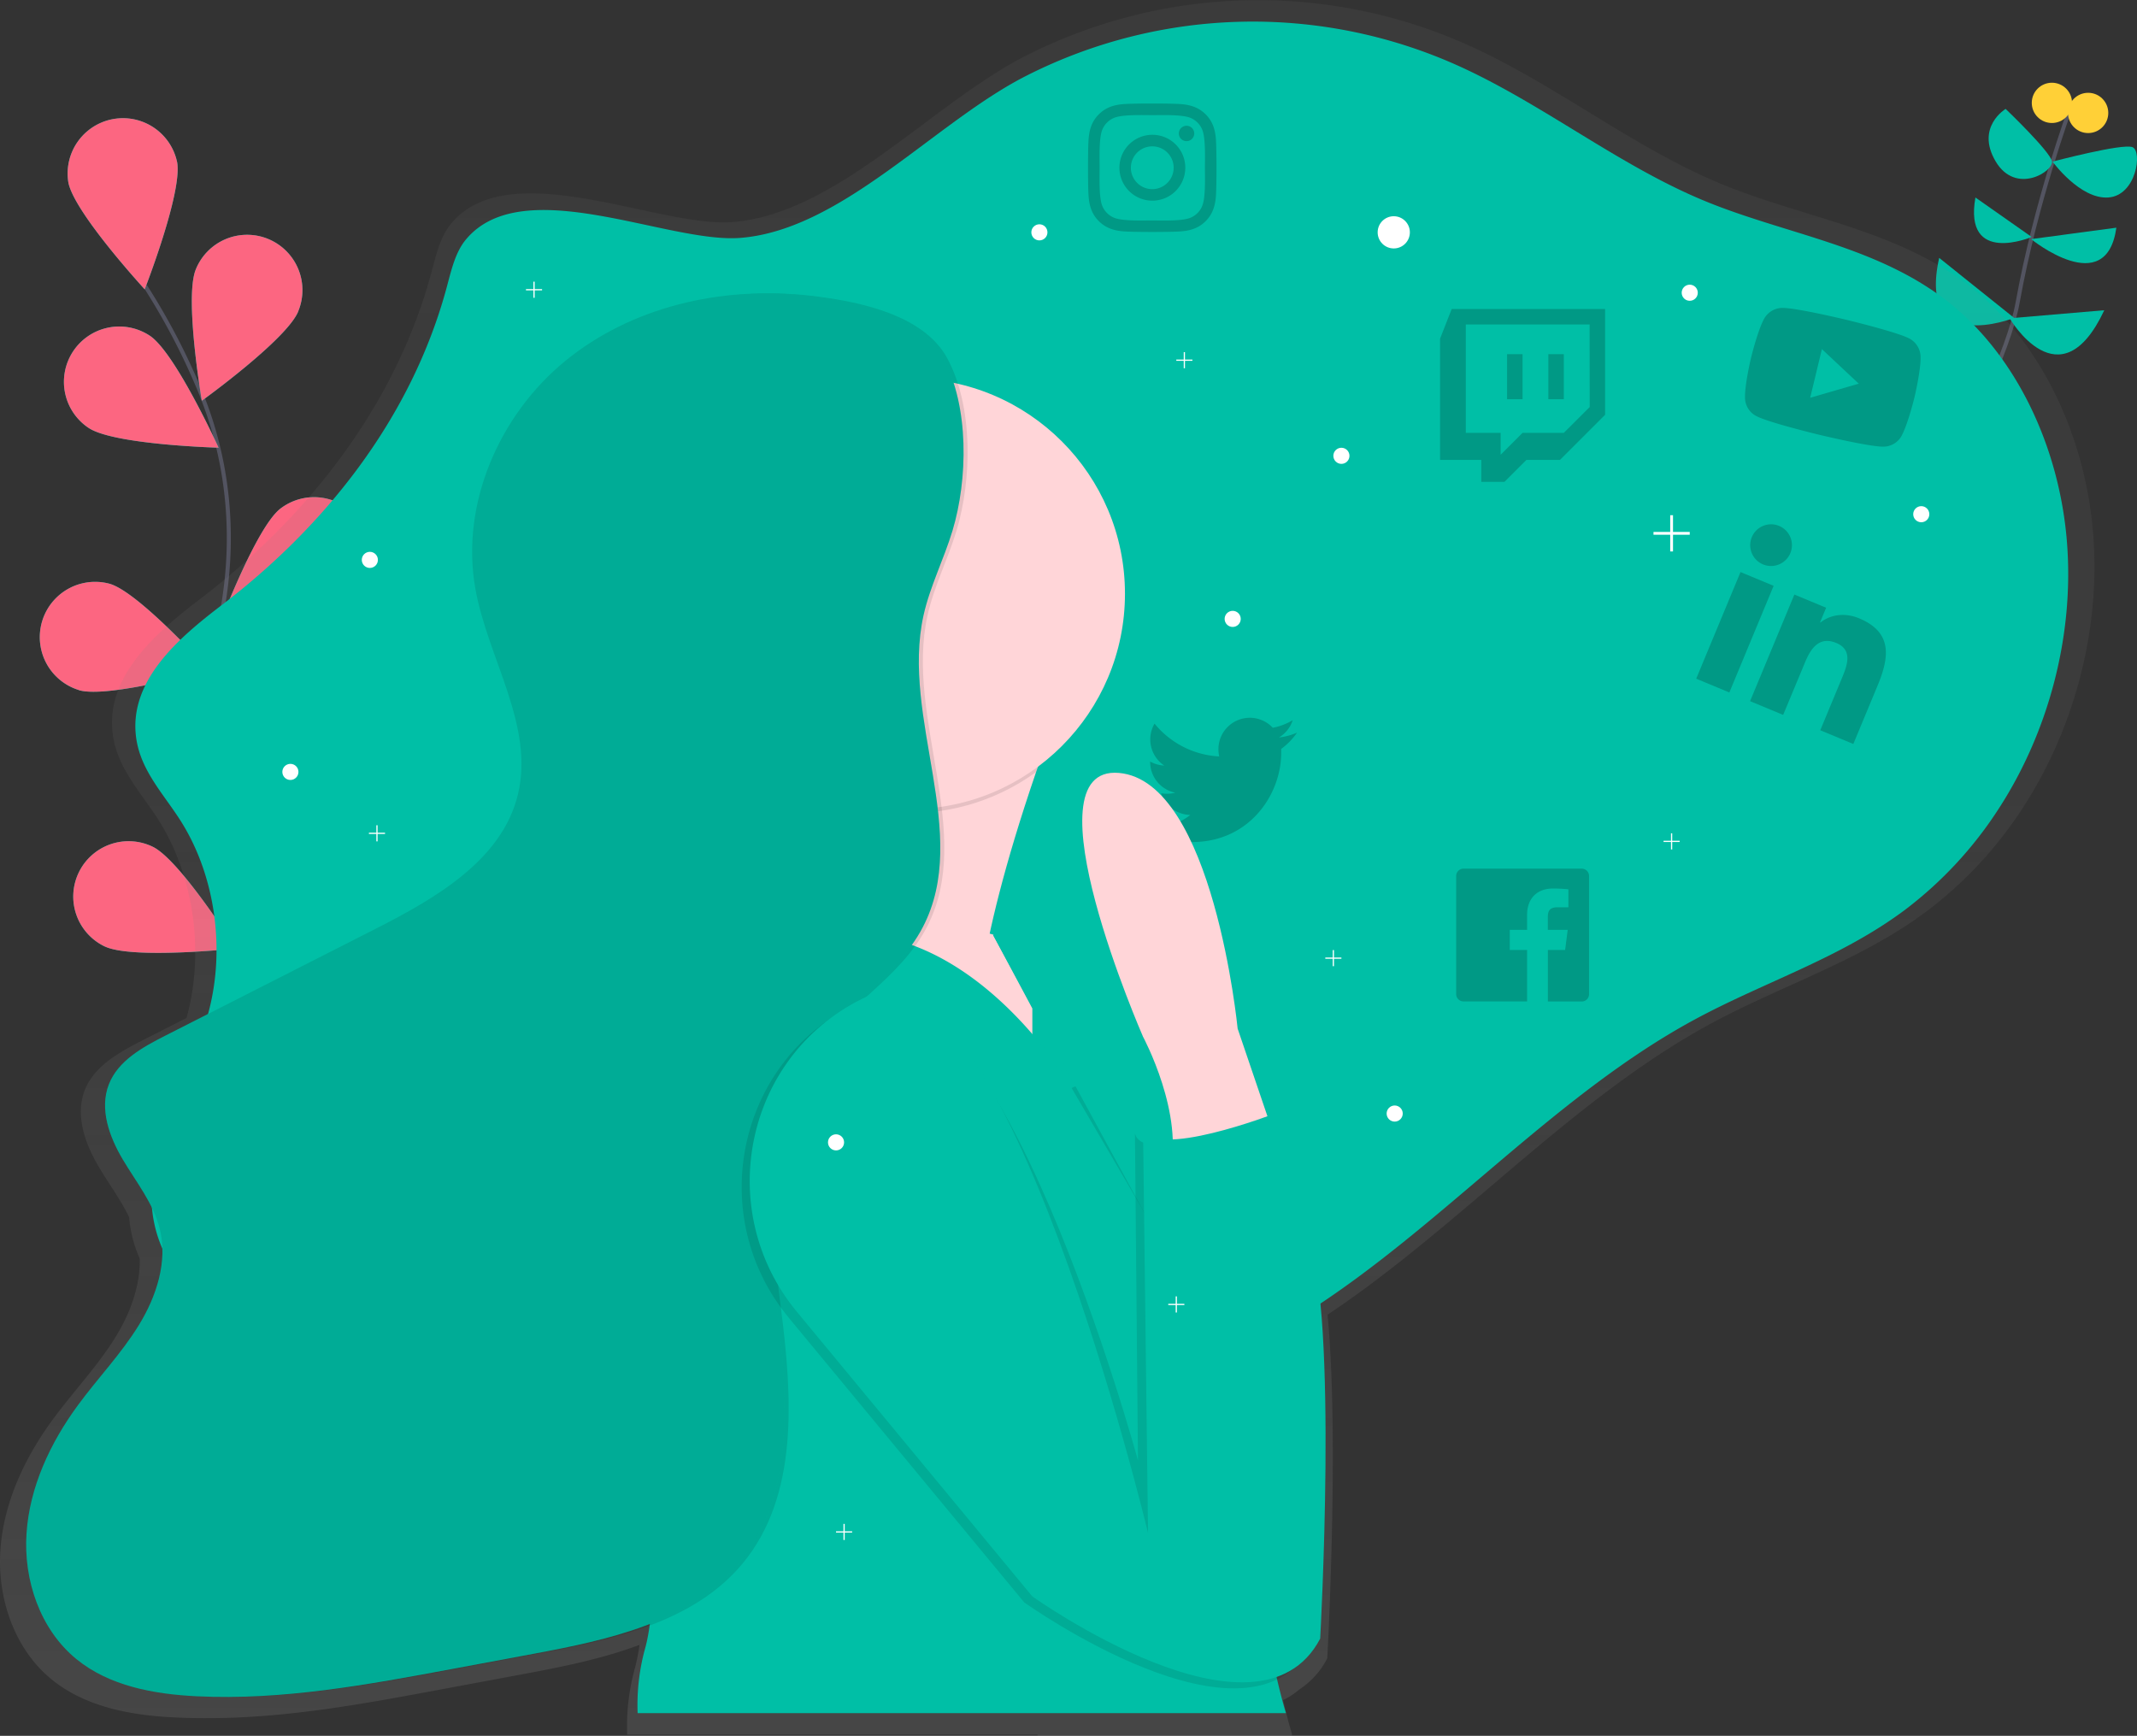 <svg id="028cd87a-0b35-461a-bfe3-3b7f66159f45" data-name="Layer 1" xmlns="http://www.w3.org/2000/svg" xmlns:xlink="http://www.w3.org/1999/xlink" width="1061.37" height="862.18" viewBox="0 0 1061.37 862.18"><rect x="0" y="0" width="1061.37" height="862.18" fill="#333333" stroke="none"/><defs><linearGradient id="9d8dd509-b6b1-49aa-9217-31324d378028" x1="589.43" y1="881.09" x2="589.43" y2="18.91" gradientUnits="userSpaceOnUse"><stop offset="0" stop-color="gray" stop-opacity="0.25"/><stop offset="0.54" stop-color="gray" stop-opacity="0.12"/><stop offset="1" stop-color="gray" stop-opacity="0.1"/></linearGradient></defs><title>social_ideas</title><path d="M209.12,550.42s-58.69-115-32.93-212.55c10.81-41,8.83-84.27-7.08-123.52A329,329,0,0,0,141.4,161" transform="translate(-69.31 -18.91)" fill="none" stroke="#535461" stroke-miterlimit="10" stroke-width="2"/><path d="M157.27,99.37c2.8,14.92-16.09,63.24-16.09,63.24s-35.12-38.19-37.92-53.1a27.48,27.48,0,0,1,54-10.14Z" transform="translate(-69.31 -18.91)" fill="#00bfa6"/><path d="M217.42,173.62c-5.76,14-47.88,44.34-47.88,44.34s-8.73-51.14-3-65.19a27.48,27.48,0,1,1,50.85,20.85Z" transform="translate(-69.31 -18.91)" fill="#00bfa6"/><path d="M242,315.17c-12.06,9.22-63.71,14.1-63.71,14.1s18.28-48.56,30.34-57.77A27.48,27.48,0,0,1,242,315.17Z" transform="translate(-69.31 -18.91)" fill="#00bfa6"/><path d="M236.42,426.46C226.09,437.58,176,451.12,176,451.12s9.81-50.95,20.14-62.07a27.48,27.48,0,0,1,40.27,37.4Z" transform="translate(-69.31 -18.91)" fill="#00bfa6"/><path d="M113.37,231.48c12.65,8.39,64.51,9.8,64.51,9.8s-21.5-47.22-34.15-55.61a27.48,27.48,0,1,0-30.37,45.81Z" transform="translate(-69.31 -18.91)" fill="#00bfa6"/><path d="M108.54,361.72c14.58,4.22,64.49-10,64.49-10s-34.64-38.62-49.22-42.84a27.48,27.48,0,0,0-15.27,52.79Z" transform="translate(-69.31 -18.91)" fill="#00bfa6"/><path d="M121.21,488.94c13.66,6.62,65.24,1.09,65.24,1.09s-27.62-43.92-41.27-50.54a27.48,27.48,0,1,0-24,49.45Z" transform="translate(-69.31 -18.91)" fill="#00bfa6"/><path d="M157.27,99.37c2.8,14.92-16.09,63.24-16.09,63.24s-35.12-38.19-37.92-53.1a27.48,27.48,0,0,1,54-10.14Z" transform="translate(-69.31 -18.91)" fill="#fc6681"/><path d="M217.42,173.62c-5.76,14-47.88,44.34-47.88,44.34s-8.73-51.14-3-65.19a27.48,27.48,0,1,1,50.85,20.85Z" transform="translate(-69.31 -18.91)" fill="#fc6681"/><path d="M242,315.17c-12.06,9.22-63.71,14.1-63.71,14.1s18.28-48.56,30.34-57.77A27.48,27.48,0,0,1,242,315.17Z" transform="translate(-69.31 -18.91)" fill="#fc6681"/><path d="M236.42,426.46C226.09,437.58,176,451.12,176,451.12s9.81-50.95,20.14-62.07a27.48,27.48,0,0,1,40.27,37.4Z" transform="translate(-69.31 -18.91)" fill="#fc6681"/><path d="M113.37,231.48c12.65,8.39,64.51,9.8,64.51,9.8s-21.5-47.22-34.15-55.61a27.48,27.48,0,1,0-30.37,45.81Z" transform="translate(-69.31 -18.91)" fill="#fc6681"/><path d="M108.54,361.72c14.58,4.22,64.49-10,64.49-10s-34.64-38.62-49.22-42.84a27.48,27.48,0,0,0-15.27,52.79Z" transform="translate(-69.31 -18.91)" fill="#fc6681"/><path d="M121.21,488.94c13.66,6.62,65.24,1.09,65.24,1.09s-27.62-43.92-41.27-50.54a27.48,27.48,0,1,0-24,49.45Z" transform="translate(-69.31 -18.91)" fill="#fc6681"/><path d="M987.94,336.08S1062.43,219,1071.43,169s26-96,26-96" transform="translate(-69.31 -18.91)" fill="none" stroke="#535461" stroke-miterlimit="10" stroke-width="2"/><path d="M1114.43,173l-47,4S1092.43,220,1114.43,173Z" transform="translate(-69.31 -18.91)" fill="#00bfa6"/><path d="M1032.43,147l37.22,29.81S1021.43,196,1032.43,147Z" transform="translate(-69.31 -18.91)" fill="#00bfa6"/><path d="M1120.43,132l-42.32,5.67S1115.43,168,1120.43,132Z" transform="translate(-69.31 -18.91)" fill="#00bfa6"/><path d="M1050.43,117l27.94,19.61S1044.43,151,1050.43,117Z" transform="translate(-69.31 -18.91)" fill="#00bfa6"/><path d="M1088.74,99.19S1123.43,90,1128.43,92s2,24-12,25S1088.74,99.19,1088.74,99.19Z" transform="translate(-69.31 -18.91)" fill="#00bfa6"/><path d="M1065.43,73s22,21,23,26-18,17-28,0S1065.43,73,1065.43,73Z" transform="translate(-69.31 -18.91)" fill="#00bfa6"/><circle cx="1037.11" cy="56.09" r="10" fill="#ffd037"/><circle cx="1019.11" cy="51.09" r="10" fill="#ffd037"/><path d="M1108.88,283.77c-3.89-48.19-25.81-94.63-60.21-121.83-36.82-29.12-83.33-34.56-125.23-52-43.27-18.06-81.76-49.11-124.61-68.47a254.8,254.8,0,0,0-219.77,5c-46.64,23.54-93.9,78.57-145.84,82.71-37,2.95-111.12-34.12-140,.95-5.27,6.4-7.31,15.4-9.58,23.87-18.3,68.19-63.37,123-114.69,162.24-21.74,16.6-48.2,38.86-43.45,68.61,2.56,16,13.8,27.74,22.16,40.76,17.51,27.25,23.19,64.3,14.84,96.92-.17.65-.35,1.3-.53,2l-21.84,11.1c-11.56,5.87-24,12.74-28.75,24.81-4.88,12.52.25,26.69,7.12,38.25,4.92,8.27,10.8,16.17,14.93,24.78a66.73,66.73,0,0,0,1.26,8.4,64.78,64.78,0,0,0,4,12.14c.37,13.57-4.77,27.29-12,39-9,14.61-21,27.07-31.11,40.9C81.53,743,71,765.4,69.49,789.12s6.93,48.74,25.3,63.82c16.86,13.84,39.64,18,61.42,19q8.28.41,16.55.35c38.84,0,77.48-7.14,115.75-14.28l41.41-7.72c19-3.55,38.85-7.55,57-14.38a91.33,91.33,0,0,1-2.21,11.3,108,108,0,0,0-3.9,33.29v0H584.65c0,.17.07.34.11.51H711.08l-.22-.51h.22s-1.93-6.08-4.51-17.15a37.6,37.6,0,0,0,8.21-5.4,40,40,0,0,0,13.74-15.4s6.08-108.84.14-170.65c65.47-43.56,121.68-107.38,190.43-144.61C954.83,508,993.73,496,1026.84,471.06a201.3,201.3,0,0,0,47.36-51.26C1099.26,381.19,1112.77,332,1108.88,283.77Z" transform="translate(-69.31 -18.91)" fill="url(#9d8dd509-b6b1-49aa-9217-31324d378028)"/><path d="M300.61,138c-5.14,6.24-7.12,15-9.34,23.27-17.84,66.49-61.78,120-111.83,158.18-21.19,16.18-47,37.89-42.36,66.89,2.49,15.58,13.45,27,21.61,39.74,17.08,26.57,22.61,62.7,14.47,94.5-9.26,36.19-35.12,70-27.11,106.56,4.94,22.56,21.7,38.56,37.82,52.34q37.71,32.23,77.83,60.37c17.93,12.58,37,24.82,57.89,26.41,18.4,1.41,36.42-5.58,53.88-12.49,15.26-6,30.91-12.31,43.23-24.4,8-7.89,14.46-18.08,23.39-24.53,21-15.17,47.94-5.55,72,.91a250.72,250.72,0,0,0,171.6-15.71c82.89-39,146.07-120.75,227.12-164.64,34.86-18.88,72.78-30.59,105.06-54.9a196.26,196.26,0,0,0,46.18-50c24.44-37.65,37.61-85.65,33.82-132.63s-25.17-92.27-58.7-118.79c-35.9-28.39-81.24-33.69-122.1-50.74-42.19-17.61-79.71-47.88-121.49-66.76a248.43,248.43,0,0,0-214.28,4.84c-45.47,22.95-91.55,76.61-142.2,80.64C401,140,328.79,103.85,300.61,138Z" transform="translate(-69.31 -18.91)" fill="#00bfa6"/><path d="M705.64,390.83c0,.68,0,1.35,0,2,0,20.59-15.67,44.32-44.32,44.32a44,44,0,0,1-23.92-7,32.22,32.22,0,0,0,3.76.19,31.2,31.2,0,0,0,19.34-6.65A15.6,15.6,0,0,1,646,412.92a19.64,19.64,0,0,0,2.94.24,16.47,16.47,0,0,0,4.1-.53,15.58,15.58,0,0,1-12.49-15.29v-.19a15.69,15.69,0,0,0,7,2,15.6,15.6,0,0,1-4.82-20.83,44.28,44.28,0,0,0,32.12,16.3,17.58,17.58,0,0,1-.39-3.57,15.59,15.59,0,0,1,27-10.66,30.67,30.67,0,0,0,9.89-3.76,15.53,15.53,0,0,1-6.85,8.58,31.23,31.23,0,0,0,9-2.41,33.48,33.48,0,0,1-7.81,8.05Z" transform="translate(-69.31 -18.91)" opacity="0.2"/><path d="M583.88,402.41C551.3,497.68,555,529.81,555,529.81l7,54s-141,20-119-46c12.61-37.84,9.78-98.7,5.06-143.73-3.51-33.52-8.06-58.27-8.06-58.27l162,17C595,371,589,387.47,583.88,402.41Z" transform="translate(-69.31 -18.91)" fill="#ffd5d8"/><path d="M602,352.81c-7,18.17-13,34.66-18.16,49.6a107,107,0,0,1-135.78-8.33c-3.51-33.52-8.06-58.27-8.06-58.27Z" transform="translate(-69.31 -18.91)" opacity="0.1"/><circle cx="451.73" cy="294.9" r="107" fill="#ffd5d8"/><path d="M593,589.81l-63-27,11-84a136,136,0,0,1,27.07,6c24.26,7.86,57,25.61,63.89,64.83a1.42,1.42,0,0,1,0,.2C643,613.81,593,589.81,593,589.81Z" transform="translate(-69.31 -18.91)" fill="#ffd5d8"/><path d="M632,549.61l-8.46,12.7-33.88,2.26V541.8s-8.12-26.49-8.12-28.49S568,487.56,568,487.56l-5.46-4.25,5.57,1.47C592.37,492.64,625.16,510.39,632,549.61Z" transform="translate(-69.31 -18.91)" opacity="0.05"/><path d="M562.54,483.31l19.5,36.5v45l27,7-17-47S572.54,487.31,562.54,483.31Z" transform="translate(-69.31 -18.91)" fill="#00bfa6"/><path d="M386,869.81v0a105.35,105.35,0,0,1,3.8-32.46c12.76-46.89-8.8-199.5-8.8-199.5s6-130,86-152c76.39-21,130,65.57,134.66,73.43.23.37.34.57.34.57l31.8-13.91.2-.09c0,.16,0,.33,0,.5.25,7.11,5.72,21.13,13.29,37.34a474,474,0,0,1,29.88,83.75,484.53,484.53,0,0,1,14.41,96.5C694.69,827.79,708,869.81,708,869.81Z" transform="translate(-69.31 -18.91)" fill="#00bfa6"/><path d="M677.22,667.4l4.32,28.91-80-137,.16-.07,31.84-13.93.3.59.21.41c.25,7.11,5.72,21.13,13.29,37.34A474,474,0,0,1,677.22,667.4Z" transform="translate(-69.31 -18.91)" opacity="0.1"/><path d="M471.59,165.76C429.43,161,384.82,171.34,352,198.23s-52,71.12-44.63,112.9c6.17,34.76,29.47,68.11,21.16,102.41-7.89,32.58-40.9,51.56-70.78,66.75L153.36,533.35c-11.27,5.73-23.44,12.42-28,24.19-4.76,12.21.24,26,6.94,37.29s15.25,21.81,18.38,34.54c4,16.23-1.66,33.46-10.39,47.7s-20.46,26.4-30.33,39.88C96.23,735.65,86,757.52,84.48,780.64s6.76,47.52,24.66,62.23c16.43,13.5,38.64,17.51,59.89,18.56,42.62,2.1,85-5.76,127-13.58l40.37-7.53c37.17-6.93,77.46-15.63,101.64-44.71,28-33.62,24.77-82.48,19.27-125.86S446.59,578.25,472,542.63c16.61-23.33,44.42-37.8,57.63-63.21,24.18-46.47-11-103.71.35-154.84,3.22-14.48,10.1-27.87,14.39-42.07,7.63-25.27,8.44-61.7-4.64-85.76C527.7,174.7,494.27,168.31,471.59,165.76Z" transform="translate(-69.31 -18.91)" opacity="0.1"/><path d="M469.59,165.76C427.43,161,382.82,171.34,350,198.23s-52,71.12-44.63,112.9c6.17,34.76,29.47,68.11,21.16,102.41-7.89,32.58-40.9,51.56-70.78,66.75L151.36,533.35c-11.27,5.73-23.44,12.42-28,24.19-4.76,12.21.24,26,6.94,37.29s15.25,21.81,18.38,34.54c4,16.23-1.66,33.46-10.39,47.7s-20.46,26.4-30.33,39.88C94.23,735.65,84,757.52,82.48,780.64s6.76,47.52,24.66,62.23c16.43,13.5,38.64,17.51,59.89,18.56,42.62,2.1,85-5.76,127-13.58l40.37-7.53c37.17-6.93,77.46-15.63,101.64-44.71,28-33.62,24.77-82.48,19.27-125.86S444.59,578.25,470,542.63c16.61-23.33,44.42-37.8,57.63-63.21,24.18-46.47-11-103.71.35-154.84,3.22-14.48,10.1-27.87,14.39-42.07,7.63-25.27,8.44-61.7-4.64-85.76C525.7,174.7,492.27,168.31,469.59,165.76Z" transform="translate(-69.31 -18.91)" fill="#00bfa6"/><path d="M469.59,165.76C427.43,161,382.82,171.34,350,198.23s-52,71.12-44.63,112.9c6.17,34.76,29.47,68.11,21.16,102.41-7.89,32.58-40.9,51.56-70.78,66.75L151.36,533.35c-11.27,5.73-23.44,12.42-28,24.19-4.76,12.21.24,26,6.94,37.29s15.25,21.81,18.38,34.54c4,16.23-1.66,33.46-10.39,47.7s-20.46,26.4-30.33,39.88C94.23,735.65,84,757.52,82.48,780.64s6.76,47.52,24.66,62.23c16.43,13.5,38.64,17.51,59.89,18.56,42.62,2.1,85-5.76,127-13.58l40.37-7.53c37.17-6.93,77.46-15.63,101.64-44.71,28-33.62,24.77-82.48,19.27-125.86S444.59,578.25,470,542.63c16.61-23.33,44.42-37.8,57.63-63.21,24.18-46.47-11-103.71.35-154.84,3.22-14.48,10.1-27.87,14.39-42.07,7.63-25.27,8.44-61.7-4.64-85.76C525.7,174.7,492.27,168.31,469.59,165.76Z" transform="translate(-69.31 -18.91)" opacity="0.1"/><path d="M562.54,483.31l75,137.69,52-26.69s-93-126-105-124S562.54,483.31,562.54,483.31Z" transform="translate(-69.31 -18.91)" fill="#00bfa6"/><path d="M701,579.81l-17-50s-12-123-59-127,12,131,12,131,21,39,13,68S701,579.81,701,579.81Z" transform="translate(-69.31 -18.91)" fill="#ffd5d8"/><path d="M461.09,673.47,578,814.81s112,80,143,21c0,0,13-161-2-199s-20-62-20-62-62,24-66,7l1.5,162.5S564,484.81,496,516.81q-1.42.67-2.8,1.35C435,547.1,419.62,623.35,461.09,673.47Z" transform="translate(-69.31 -18.91)" opacity="0.1"/><path d="M465.09,670.47,582,811.81s112,80,143,21c0,0,9-161-6-199s-16-62-16-62-62,24-66,7l2.5,201.5S568,481.81,500,513.81q-1.42.67-2.8,1.35C439,544.1,423.62,620.35,465.09,670.47Z" transform="translate(-69.31 -18.91)" fill="#00bfa6"/><circle cx="692.23" cy="115.4" r="8" fill="#fff"/><circle cx="666.23" cy="226.4" r="4" fill="#fff"/><circle cx="516.23" cy="115.4" r="4" fill="#fff"/><circle cx="183.69" cy="278.09" r="4" fill="#fff"/><circle cx="415.23" cy="567.4" r="4" fill="#fff"/><circle cx="144.23" cy="383.4" r="4" fill="#fff"/><circle cx="839.23" cy="145.4" r="4" fill="#fff"/><circle cx="612.23" cy="307.4" r="4" fill="#fff"/><circle cx="954.23" cy="255.4" r="4" fill="#fff"/><circle cx="692.69" cy="553.09" r="4" fill="#fff"/><polygon points="839.23 264.21 830.92 264.21 830.92 255.9 829.53 255.9 829.53 264.21 821.23 264.21 821.23 265.6 829.53 265.6 829.53 273.9 830.92 273.9 830.92 265.6 839.23 265.6 839.23 264.21" fill="#fff"/><polygon points="423.23 760.6 419.54 760.6 419.54 756.9 418.92 756.9 418.92 760.6 415.23 760.6 415.23 761.21 418.92 761.21 418.92 764.9 419.54 764.9 419.54 761.21 423.23 761.21 423.23 760.6" fill="#fff"/><polygon points="588.23 647.6 584.53 647.6 584.53 643.9 583.92 643.9 583.92 647.6 580.23 647.6 580.23 648.21 583.92 648.21 583.92 651.9 584.53 651.9 584.53 648.21 588.23 648.21 588.23 647.6" fill="#fff"/><polygon points="834.23 417.6 830.53 417.6 830.53 413.9 829.92 413.9 829.92 417.6 826.23 417.6 826.23 418.21 829.92 418.21 829.92 421.9 830.53 421.9 830.53 418.21 834.23 418.21 834.23 417.6" fill="#fff"/><polygon points="666.23 475.6 662.53 475.6 662.53 471.9 661.92 471.9 661.92 475.6 658.23 475.6 658.23 476.21 661.92 476.21 661.92 479.9 662.53 479.9 662.53 476.21 666.23 476.21 666.23 475.6" fill="#fff"/><polygon points="191.23 413.6 187.53 413.6 187.53 409.9 186.92 409.9 186.92 413.6 183.23 413.6 183.23 414.21 186.92 414.21 186.92 417.9 187.53 417.9 187.53 414.21 191.23 414.21 191.23 413.6" fill="#fff"/><polygon points="592.23 178.6 588.53 178.6 588.53 174.9 587.92 174.9 587.92 178.6 584.23 178.6 584.23 179.21 587.92 179.21 587.92 182.9 588.53 182.9 588.53 179.21 592.23 179.21 592.23 178.6" fill="#fff"/><polygon points="269.23 143.6 265.54 143.6 265.54 139.9 264.92 139.9 264.92 143.6 261.23 143.6 261.23 144.21 264.92 144.21 264.92 147.9 265.54 147.9 265.54 144.21 269.23 144.21 269.23 143.6" fill="#fff"/><path d="M790.31,172.4l-5.77,14.73v60.22H805v10.88h11.53l10.88-10.88h16.67l22.42-22.42V172.4Zm68.55,48.68L846,233.9h-20.5l-10.88,10.88V233.9h-17.3V180.08h61.5ZM846,194.81v22.4h-7.68v-22.4Zm-20.5,0v22.4h-7.68v-22.4Z" transform="translate(-69.31 -18.91)" opacity="0.2"/><path d="M928.21,362.86,911.76,356l22-52.95,16.45,6.83ZM945,299.27a10.36,10.36,0,1,1,13.52-5.65A10.4,10.4,0,0,1,945,299.27Zm44.78,89.17-16.41-6.82,10.71-25.77c2.55-6.14,5.7-14.07-2.72-17.57s-12.63,2.58-15.5,9.48L954.94,374l-16.43-6.83,22-52.95,15.77,6.55-3,7.22.23.1c3.92-3.25,11.11-5.41,19.11-2.08,16.64,6.91,15.15,19.14,9.24,33.38l-12.09,29.08Z" transform="translate(-69.31 -18.91)" opacity="0.2"/><path d="M641.6,85.86A16.36,16.36,0,1,0,658,102.21,16.33,16.33,0,0,0,641.6,85.86Zm0,27a10.63,10.63,0,1,1,10.63-10.63,10.65,10.65,0,0,1-10.63,10.63Zm20.84-27.66a3.82,3.82,0,1,1-3.82-3.82A3.81,3.81,0,0,1,662.44,85.19Zm10.83,3.87c-.24-5.11-1.41-9.64-5.15-13.37s-8.26-4.9-13.37-5.15c-5.27-.3-21.06-.3-26.32,0-5.1.24-9.62,1.41-13.37,5.14s-4.9,8.26-5.15,13.37c-.3,5.27-.3,21.06,0,26.32.24,5.11,1.41,9.64,5.15,13.37s8.26,4.9,13.37,5.15c5.27.3,21.06.3,26.32,0,5.11-.24,9.64-1.41,13.37-5.15s4.9-8.26,5.15-13.37c.3-5.27.3-21,0-26.31Zm-6.8,32a10.77,10.77,0,0,1-6.06,6.06c-4.2,1.67-14.17,1.28-18.81,1.28s-14.62.37-18.81-1.28a10.77,10.77,0,0,1-6.06-6.06c-1.67-4.2-1.28-14.17-1.28-18.81s-.37-14.62,1.28-18.81a10.77,10.77,0,0,1,6.06-6.06c4.2-1.67,14.17-1.28,18.81-1.28s14.62-.37,18.81,1.28a10.77,10.77,0,0,1,6.06,6.06c1.67,4.2,1.28,14.17,1.28,18.81S668.13,116.84,666.47,121Z" transform="translate(-69.31 -18.91)" opacity="0.2"/><path d="M858.54,454v58.71a3.64,3.64,0,0,1-3.64,3.64H838.08V490.75h8.57l1.28-10h-9.87v-6.36c0-2.89.8-4.85,4.94-4.85h5.27v-8.91a70.91,70.91,0,0,0-7.69-.4c-7.6,0-12.82,4.64-12.82,13.17v7.35h-8.6v10h8.6v25.56H796.18a3.65,3.65,0,0,1-3.64-3.64V454a3.65,3.65,0,0,1,3.64-3.64h58.71A3.65,3.65,0,0,1,858.54,454Z" transform="translate(-69.31 -18.91)" opacity="0.2"/><path d="M1023.19,196.07a10.49,10.49,0,0,0-5.44-8.95c-5.92-3.23-31.29-9.34-31.29-9.34s-25.38-6.11-32.12-5.93a10.49,10.49,0,0,0-8.91,5.49c-3.23,6-6.43,19.25-6.43,19.25s-3.2,13.29-3,20.07a10.33,10.33,0,0,0,5.46,8.83c5.92,3.23,31.29,9.34,31.29,9.34s25.38,6.11,32.12,5.93a10.33,10.33,0,0,0,8.89-5.38c3.23-6,6.43-19.25,6.43-19.25S1023.36,202.85,1023.19,196.07Zm-54.82,20.37,5.81-24.13,18.31,17.17-24.11,7Z" transform="translate(-69.31 -18.91)" opacity="0.2"/></svg>